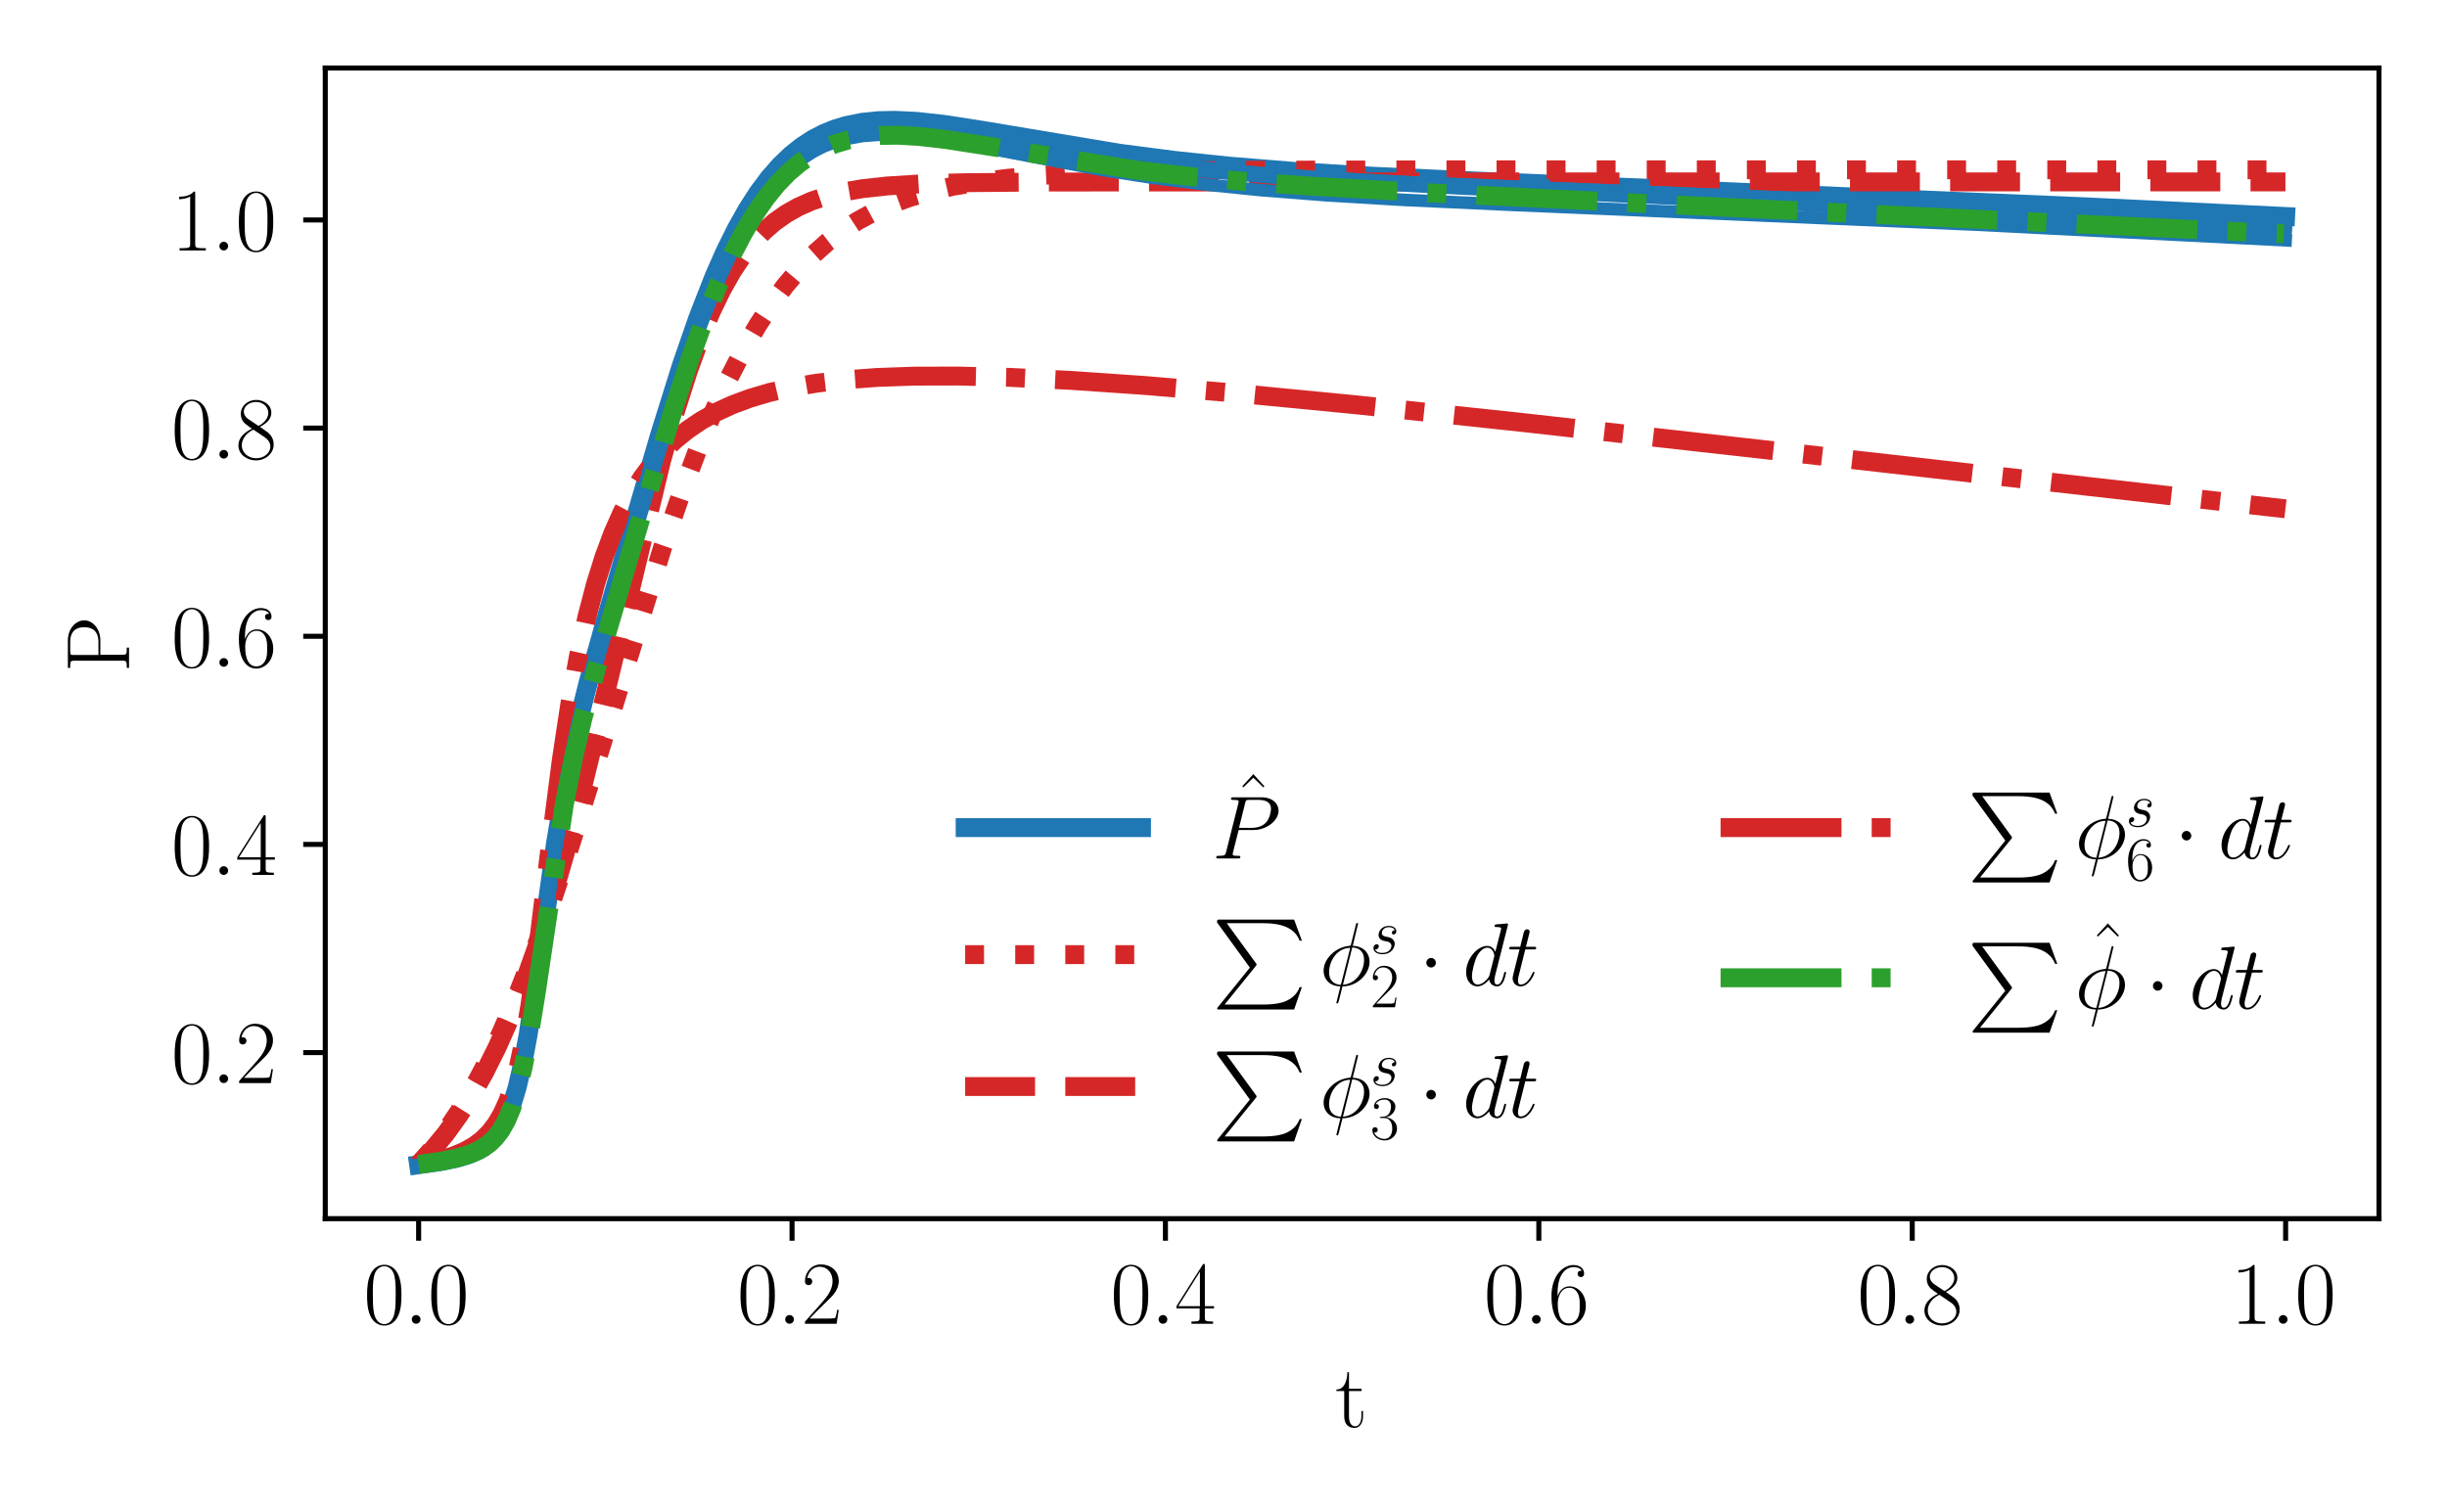 <?xml version="1.0" encoding="utf-8" standalone="no"?>
<!DOCTYPE svg PUBLIC "-//W3C//DTD SVG 1.1//EN"
  "http://www.w3.org/Graphics/SVG/1.1/DTD/svg11.dtd">
<svg xmlns:xlink="http://www.w3.org/1999/xlink" width="388.543pt" height="240.133pt" viewBox="0 0 388.543 240.133" xmlns="http://www.w3.org/2000/svg" version="1.1">
 <defs>
  <style type="text/css">*{stroke-linejoin: round; stroke-linecap: butt}</style>
 </defs>
 <g id="figure_1">
  <g id="patch_1">
   <path d="M 0 240.133 
L 388.543 240.133 
L 388.543 0 
L 0 0 
z
" style="fill: #ffffff"/>
  </g>
  <g id="axes_1">
   <g id="patch_2">
    <path d="M 51.648 193.537 
L 377.743 193.537 
L 377.743 10.8 
L 51.648 10.8 
z
" style="fill: #ffffff"/>
   </g>
   <g id="matplotlib.axis_1">
    <g id="xtick_1">
     <g id="line2d_1">
      <defs>
       <path id="m801ca5f533" d="M 0 0 
L 0 3.5 
" style="stroke: #000000; stroke-width: 0.8"/>
      </defs>
      <g>
       <use xlink:href="#m801ca5f533" x="66.471" y="193.537" style="stroke: #000000; stroke-width: 0.8"/>
      </g>
     </g>
     <g id="text_1">
      <!-- $\mathdefault{0.0}$ -->
      <g transform="translate(57.746 210.223) scale(0.14 -0.14)">
       <defs>
        <path id="CMR17-30" d="M 2688 2025 
C 2688 2416 2682 3080 2413 3591 
C 2176 4039 1798 4198 1466 4198 
C 1158 4198 768 4058 525 3597 
C 269 3118 243 2524 243 2025 
C 243 1661 250 1106 448 619 
C 723 -39 1216 -128 1466 -128 
C 1760 -128 2208 -7 2470 600 
C 2662 1042 2688 1559 2688 2025 
z
M 1466 -26 
C 1056 -26 813 325 723 812 
C 653 1188 653 1738 653 2096 
C 653 2588 653 2997 736 3387 
C 858 3929 1216 4096 1466 4096 
C 1728 4096 2067 3923 2189 3400 
C 2272 3036 2278 2607 2278 2096 
C 2278 1680 2278 1169 2202 792 
C 2067 95 1690 -26 1466 -26 
z
" transform="scale(0.016)"/>
        <path id="CMMI12-3a" d="M 1178 307 
C 1178 492 1024 619 870 619 
C 685 619 557 466 557 313 
C 557 128 710 0 864 0 
C 1050 0 1178 153 1178 307 
z
" transform="scale(0.016)"/>
       </defs>
       <use xlink:href="#CMR17-30" transform="scale(0.996)"/>
       <use xlink:href="#CMMI12-3a" transform="translate(45.69 0) scale(0.996)"/>
       <use xlink:href="#CMR17-30" transform="translate(72.788 0) scale(0.996)"/>
      </g>
     </g>
    </g>
    <g id="xtick_2">
     <g id="line2d_2">
      <g>
       <use xlink:href="#m801ca5f533" x="125.761" y="193.537" style="stroke: #000000; stroke-width: 0.8"/>
      </g>
     </g>
     <g id="text_2">
      <!-- $\mathdefault{0.2}$ -->
      <g transform="translate(117.036 210.223) scale(0.14 -0.14)">
       <defs>
        <path id="CMR17-32" d="M 2669 989 
L 2554 989 
C 2490 536 2438 459 2413 420 
C 2381 369 1920 369 1830 369 
L 602 369 
C 832 619 1280 1072 1824 1597 
C 2214 1967 2669 2402 2669 3035 
C 2669 3790 2067 4224 1395 4224 
C 691 4224 262 3604 262 3030 
C 262 2780 448 2748 525 2748 
C 589 2748 781 2787 781 3010 
C 781 3207 614 3264 525 3264 
C 486 3264 448 3258 422 3245 
C 544 3790 915 4058 1306 4058 
C 1862 4058 2227 3617 2227 3035 
C 2227 2479 1901 2000 1536 1584 
L 262 146 
L 262 0 
L 2515 0 
L 2669 989 
z
" transform="scale(0.016)"/>
       </defs>
       <use xlink:href="#CMR17-30" transform="scale(0.996)"/>
       <use xlink:href="#CMMI12-3a" transform="translate(45.69 0) scale(0.996)"/>
       <use xlink:href="#CMR17-32" transform="translate(72.788 0) scale(0.996)"/>
      </g>
     </g>
    </g>
    <g id="xtick_3">
     <g id="line2d_3">
      <g>
       <use xlink:href="#m801ca5f533" x="185.051" y="193.537" style="stroke: #000000; stroke-width: 0.8"/>
      </g>
     </g>
     <g id="text_3">
      <!-- $\mathdefault{0.4}$ -->
      <g transform="translate(176.325 210.223) scale(0.14 -0.14)">
       <defs>
        <path id="CMR17-34" d="M 2150 4122 
C 2150 4256 2144 4256 2029 4256 
L 128 1254 
L 128 1088 
L 1779 1088 
L 1779 457 
C 1779 224 1766 160 1318 160 
L 1197 160 
L 1197 0 
C 1402 0 1747 0 1965 0 
C 2182 0 2528 0 2733 0 
L 2733 160 
L 2611 160 
C 2163 160 2150 224 2150 457 
L 2150 1088 
L 2803 1088 
L 2803 1254 
L 2150 1254 
L 2150 4122 
z
M 1798 3703 
L 1798 1254 
L 256 1254 
L 1798 3703 
z
" transform="scale(0.016)"/>
       </defs>
       <use xlink:href="#CMR17-30" transform="scale(0.996)"/>
       <use xlink:href="#CMMI12-3a" transform="translate(45.69 0) scale(0.996)"/>
       <use xlink:href="#CMR17-34" transform="translate(72.788 0) scale(0.996)"/>
      </g>
     </g>
    </g>
    <g id="xtick_4">
     <g id="line2d_4">
      <g>
       <use xlink:href="#m801ca5f533" x="244.341" y="193.537" style="stroke: #000000; stroke-width: 0.8"/>
      </g>
     </g>
     <g id="text_4">
      <!-- $\mathdefault{0.6}$ -->
      <g transform="translate(235.615 210.223) scale(0.14 -0.14)">
       <defs>
        <path id="CMR17-36" d="M 678 2176 
C 678 3690 1395 4032 1811 4032 
C 1946 4032 2272 4009 2400 3776 
C 2298 3776 2106 3776 2106 3553 
C 2106 3381 2246 3323 2336 3323 
C 2394 3323 2566 3348 2566 3560 
C 2566 3954 2246 4179 1805 4179 
C 1043 4179 243 3390 243 1984 
C 243 253 966 -128 1478 -128 
C 2099 -128 2688 427 2688 1283 
C 2688 2081 2170 2662 1517 2662 
C 1126 2662 838 2407 678 1960 
L 678 2176 
z
M 1478 25 
C 691 25 691 1200 691 1436 
C 691 1896 909 2560 1504 2560 
C 1613 2560 1926 2560 2138 2120 
C 2253 1870 2253 1609 2253 1289 
C 2253 944 2253 690 2118 434 
C 1978 171 1773 25 1478 25 
z
" transform="scale(0.016)"/>
       </defs>
       <use xlink:href="#CMR17-30" transform="scale(0.996)"/>
       <use xlink:href="#CMMI12-3a" transform="translate(45.69 0) scale(0.996)"/>
       <use xlink:href="#CMR17-36" transform="translate(72.788 0) scale(0.996)"/>
      </g>
     </g>
    </g>
    <g id="xtick_5">
     <g id="line2d_5">
      <g>
       <use xlink:href="#m801ca5f533" x="303.631" y="193.537" style="stroke: #000000; stroke-width: 0.8"/>
      </g>
     </g>
     <g id="text_5">
      <!-- $\mathdefault{0.8}$ -->
      <g transform="translate(294.905 210.223) scale(0.14 -0.14)">
       <defs>
        <path id="CMR17-38" d="M 1741 2264 
C 2144 2467 2554 2773 2554 3263 
C 2554 3841 1990 4179 1472 4179 
C 890 4179 378 3759 378 3180 
C 378 3021 416 2747 666 2505 
C 730 2442 998 2251 1171 2130 
C 883 1983 211 1634 211 934 
C 211 279 838 -128 1459 -128 
C 2144 -128 2720 362 2720 1010 
C 2720 1590 2330 1857 2074 2029 
L 1741 2264 
z
M 902 2822 
C 851 2854 595 3051 595 3351 
C 595 3739 998 4032 1459 4032 
C 1965 4032 2336 3676 2336 3262 
C 2336 2669 1670 2331 1638 2331 
C 1632 2331 1626 2331 1574 2370 
L 902 2822 
z
M 2080 1519 
C 2176 1449 2483 1240 2483 851 
C 2483 381 2010 25 1472 25 
C 890 25 448 438 448 940 
C 448 1443 838 1862 1280 2060 
L 2080 1519 
z
" transform="scale(0.016)"/>
       </defs>
       <use xlink:href="#CMR17-30" transform="scale(0.996)"/>
       <use xlink:href="#CMMI12-3a" transform="translate(45.69 0) scale(0.996)"/>
       <use xlink:href="#CMR17-38" transform="translate(72.788 0) scale(0.996)"/>
      </g>
     </g>
    </g>
    <g id="xtick_6">
     <g id="line2d_6">
      <g>
       <use xlink:href="#m801ca5f533" x="362.92" y="193.537" style="stroke: #000000; stroke-width: 0.8"/>
      </g>
     </g>
     <g id="text_6">
      <!-- $\mathdefault{1.0}$ -->
      <g transform="translate(354.195 210.223) scale(0.14 -0.14)">
       <defs>
        <path id="CMR17-31" d="M 1702 4058 
C 1702 4192 1696 4192 1606 4192 
C 1357 3916 979 3827 621 3827 
C 602 3827 570 3827 563 3808 
C 557 3795 557 3782 557 3648 
C 755 3648 1088 3686 1344 3839 
L 1344 461 
C 1344 236 1331 160 781 160 
L 589 160 
L 589 0 
C 896 0 1216 0 1523 0 
C 1830 0 2150 0 2458 0 
L 2458 160 
L 2266 160 
C 1715 160 1702 230 1702 458 
L 1702 4058 
z
" transform="scale(0.016)"/>
       </defs>
       <use xlink:href="#CMR17-31" transform="scale(0.996)"/>
       <use xlink:href="#CMMI12-3a" transform="translate(45.69 0) scale(0.996)"/>
       <use xlink:href="#CMR17-30" transform="translate(72.788 0) scale(0.996)"/>
      </g>
     </g>
    </g>
    <g id="text_7">
     <!-- t -->
     <g transform="translate(212.04 226.621) scale(0.14 -0.14)">
      <defs>
       <path id="CMR17-74" d="M 966 2560 
L 1862 2560 
L 1862 2725 
L 966 2725 
L 966 3904 
L 851 3904 
C 838 3245 614 2668 70 2668 
L 70 2560 
L 627 2560 
L 627 771 
C 627 650 627 -64 1370 -64 
C 1747 -64 1965 306 1965 777 
L 1965 1140 
L 1850 1140 
L 1850 783 
C 1850 344 1677 51 1408 51 
C 1222 51 966 178 966 758 
L 966 2560 
z
" transform="scale(0.016)"/>
      </defs>
      <use xlink:href="#CMR17-74" transform="scale(0.996)"/>
     </g>
    </g>
   </g>
   <g id="matplotlib.axis_2">
    <g id="ytick_1">
     <g id="line2d_7">
      <defs>
       <path id="me1c09def77" d="M 0 0 
L -3.5 0 
" style="stroke: #000000; stroke-width: 0.8"/>
      </defs>
      <g>
       <use xlink:href="#me1c09def77" x="51.648" y="167.159" style="stroke: #000000; stroke-width: 0.8"/>
      </g>
     </g>
     <g id="text_8">
      <!-- $\mathdefault{0.2}$ -->
      <g transform="translate(27.198 172.002) scale(0.14 -0.14)">
       <use xlink:href="#CMR17-30" transform="scale(0.996)"/>
       <use xlink:href="#CMMI12-3a" transform="translate(45.69 0) scale(0.996)"/>
       <use xlink:href="#CMR17-32" transform="translate(72.788 0) scale(0.996)"/>
      </g>
     </g>
    </g>
    <g id="ytick_2">
     <g id="line2d_8">
      <g>
       <use xlink:href="#me1c09def77" x="51.648" y="134.102" style="stroke: #000000; stroke-width: 0.8"/>
      </g>
     </g>
     <g id="text_9">
      <!-- $\mathdefault{0.4}$ -->
      <g transform="translate(27.198 138.945) scale(0.14 -0.14)">
       <use xlink:href="#CMR17-30" transform="scale(0.996)"/>
       <use xlink:href="#CMMI12-3a" transform="translate(45.69 0) scale(0.996)"/>
       <use xlink:href="#CMR17-34" transform="translate(72.788 0) scale(0.996)"/>
      </g>
     </g>
    </g>
    <g id="ytick_3">
     <g id="line2d_9">
      <g>
       <use xlink:href="#me1c09def77" x="51.648" y="101.045" style="stroke: #000000; stroke-width: 0.8"/>
      </g>
     </g>
     <g id="text_10">
      <!-- $\mathdefault{0.6}$ -->
      <g transform="translate(27.198 105.888) scale(0.14 -0.14)">
       <use xlink:href="#CMR17-30" transform="scale(0.996)"/>
       <use xlink:href="#CMMI12-3a" transform="translate(45.69 0) scale(0.996)"/>
       <use xlink:href="#CMR17-36" transform="translate(72.788 0) scale(0.996)"/>
      </g>
     </g>
    </g>
    <g id="ytick_4">
     <g id="line2d_10">
      <g>
       <use xlink:href="#me1c09def77" x="51.648" y="67.988" style="stroke: #000000; stroke-width: 0.8"/>
      </g>
     </g>
     <g id="text_11">
      <!-- $\mathdefault{0.8}$ -->
      <g transform="translate(27.198 72.831) scale(0.14 -0.14)">
       <use xlink:href="#CMR17-30" transform="scale(0.996)"/>
       <use xlink:href="#CMMI12-3a" transform="translate(45.69 0) scale(0.996)"/>
       <use xlink:href="#CMR17-38" transform="translate(72.788 0) scale(0.996)"/>
      </g>
     </g>
    </g>
    <g id="ytick_5">
     <g id="line2d_11">
      <g>
       <use xlink:href="#me1c09def77" x="51.648" y="34.93" style="stroke: #000000; stroke-width: 0.8"/>
      </g>
     </g>
     <g id="text_12">
      <!-- $\mathdefault{1.0}$ -->
      <g transform="translate(27.198 39.773) scale(0.14 -0.14)">
       <use xlink:href="#CMR17-31" transform="scale(0.996)"/>
       <use xlink:href="#CMMI12-3a" transform="translate(45.69 0) scale(0.996)"/>
       <use xlink:href="#CMR17-30" transform="translate(72.788 0) scale(0.996)"/>
      </g>
     </g>
    </g>
    <g id="text_13">
     <!-- P -->
     <g transform="translate(20.486 106.814) rotate(-90) scale(0.14 -0.14)">
      <defs>
       <path id="CMR17-50" d="M 1267 2042 
L 2291 2042 
C 3117 2042 3718 2578 3718 3184 
C 3718 3791 3130 4352 2291 4352 
L 333 4352 
L 333 4186 
C 774 4186 845 4186 845 3899 
L 845 446 
C 845 160 774 160 333 160 
L 333 0 
C 518 0 858 0 1056 0 
C 1254 0 1594 0 1779 0 
L 1779 160 
C 1338 160 1267 160 1267 446 
L 1267 2042 
z
M 1254 2176 
L 1254 3938 
C 1254 4155 1267 4186 1523 4186 
L 2170 4186 
C 2995 4186 3232 3714 3232 3184 
C 3232 2604 2950 2176 2170 2176 
L 1254 2176 
z
" transform="scale(0.016)"/>
      </defs>
      <use xlink:href="#CMR17-50" transform="scale(0.996)"/>
     </g>
    </g>
   </g>
   <g id="line2d_12">
    <path d="M 66.471 184.967 
L 69.948 184.47 
L 72.557 183.928 
L 74.295 183.412 
L 76.034 182.654 
L 76.903 182.124 
L 77.772 181.439 
L 78.642 180.536 
L 79.511 179.331 
L 80.381 177.714 
L 81.25 175.545 
L 82.119 172.673 
L 82.989 168.961 
L 83.858 164.338 
L 85.597 152.74 
L 88.205 133.935 
L 89.943 123.548 
L 91.682 115.227 
L 93.421 108.256 
L 96.029 98.918 
L 104.723 69.106 
L 108.2 58.008 
L 110.808 50.482 
L 113.416 43.816 
L 115.155 39.888 
L 116.893 36.38 
L 118.633 33.284 
L 120.371 30.584 
L 122.11 28.258 
L 123.849 26.276 
L 125.587 24.61 
L 127.326 23.228 
L 129.065 22.1 
L 130.803 21.196 
L 132.542 20.49 
L 134.281 19.956 
L 136.889 19.426 
L 139.497 19.163 
L 142.105 19.108 
L 145.582 19.277 
L 149.929 19.754 
L 156.014 20.699 
L 177.749 24.335 
L 186.442 25.466 
L 195.135 26.377 
L 205.568 27.227 
L 217.739 27.975 
L 234.257 28.743 
L 331.624 32.865 
L 362.92 34.38 
L 362.92 34.38 
" clip-path="url(#p32fa4fc9b9)" style="fill: none; stroke: #1f77b4; stroke-width: 3; stroke-linecap: square"/>
   </g>
   <g id="line2d_13">
    <path d="M 66.471 184.918 
L 68.635 182.441 
L 70.769 179.657 
L 72.904 176.503 
L 75.068 172.899 
L 77.262 168.804 
L 79.515 164.116 
L 81.857 158.718 
L 84.317 152.477 
L 86.985 145.088 
L 90.009 136.032 
L 93.744 124.096 
L 105.187 87.01 
L 108.211 78.257 
L 110.909 71.108 
L 113.399 65.12 
L 115.771 59.979 
L 118.053 55.548 
L 120.277 51.703 
L 122.47 48.341 
L 124.664 45.38 
L 126.858 42.785 
L 129.081 40.496 
L 131.364 38.465 
L 133.706 36.678 
L 136.137 35.101 
L 138.686 33.71 
L 141.413 32.475 
L 144.378 31.381 
L 147.609 30.43 
L 151.226 29.601 
L 155.317 28.897 
L 160.09 28.308 
L 165.87 27.827 
L 173.222 27.455 
L 183.035 27.194 
L 198.124 27.034 
L 231.742 26.966 
L 362.891 26.965 
L 362.891 26.965 
" clip-path="url(#p32fa4fc9b9)" style="fill: none; stroke-dasharray: 3,4.95; stroke-dashoffset: 0; stroke: #d62728; stroke-width: 3"/>
   </g>
   <g id="line2d_14">
    <path d="M 66.471 184.918 
L 68.665 182.592 
L 70.799 179.999 
L 72.874 177.125 
L 74.92 173.909 
L 76.965 170.269 
L 78.981 166.225 
L 81.027 161.615 
L 83.102 156.374 
L 85.207 150.446 
L 87.4 143.589 
L 89.713 135.615 
L 92.262 125.997 
L 95.286 113.675 
L 105.039 73.177 
L 107.292 65.204 
L 109.308 58.869 
L 111.176 53.719 
L 112.925 49.527 
L 114.614 46.033 
L 116.274 43.095 
L 117.935 40.604 
L 119.595 38.509 
L 121.284 36.732 
L 123.004 35.241 
L 124.812 33.963 
L 126.739 32.872 
L 128.844 31.94 
L 131.186 31.15 
L 133.824 30.499 
L 136.967 29.96 
L 140.821 29.537 
L 145.86 29.223 
L 153.123 29.015 
L 165.693 28.909 
L 206.069 28.886 
L 362.891 28.886 
L 362.891 28.886 
" clip-path="url(#p32fa4fc9b9)" style="fill: none; stroke-dasharray: 11.1,4.8; stroke-dashoffset: 0; stroke: #d62728; stroke-width: 3"/>
   </g>
   <g id="line2d_15">
    <path d="M 66.471 184.918 
L 69.524 184.305 
L 71.866 183.619 
L 73.734 182.851 
L 75.276 181.985 
L 76.58 181.003 
L 77.736 179.853 
L 78.774 178.5 
L 79.722 176.886 
L 80.612 174.925 
L 81.471 172.474 
L 82.331 169.315 
L 83.191 165.286 
L 84.139 159.704 
L 85.266 151.612 
L 87.252 135.292 
L 89.12 120.748 
L 90.543 111.38 
L 91.877 104.035 
L 93.211 97.913 
L 94.545 92.81 
L 95.908 88.447 
L 97.331 84.633 
L 98.784 81.362 
L 100.296 78.491 
L 101.897 75.927 
L 103.557 73.683 
L 105.306 71.684 
L 107.173 69.884 
L 109.189 68.253 
L 111.353 66.79 
L 113.695 65.478 
L 116.245 64.304 
L 119.061 63.255 
L 122.203 62.325 
L 125.702 61.525 
L 129.644 60.856 
L 134.15 60.322 
L 139.279 59.943 
L 145.238 59.733 
L 152.145 59.718 
L 160.327 59.929 
L 170.139 60.415 
L 181.879 61.224 
L 196.612 62.471 
L 215.348 64.289 
L 241.613 67.08 
L 283.353 71.769 
L 362.891 80.805 
L 362.891 80.805 
" clip-path="url(#p32fa4fc9b9)" style="fill: none; stroke-dasharray: 19.2,4.8,3,4.8; stroke-dashoffset: 0; stroke: #d62728; stroke-width: 3"/>
   </g>
   <g id="line2d_16">
    <path d="M 66.471 185.081 
L 69.948 184.601 
L 72.557 184.076 
L 74.295 183.574 
L 76.034 182.837 
L 76.903 182.321 
L 77.772 181.654 
L 78.642 180.775 
L 79.511 179.601 
L 80.381 178.025 
L 81.25 175.912 
L 82.119 173.111 
L 82.989 169.487 
L 83.858 164.968 
L 85.597 153.593 
L 88.205 135.055 
L 89.943 124.788 
L 91.682 116.567 
L 93.421 109.691 
L 96.029 100.487 
L 105.592 68.124 
L 108.2 59.917 
L 110.808 52.399 
L 113.416 45.732 
L 115.155 41.801 
L 116.893 38.292 
L 118.633 35.197 
L 120.371 32.503 
L 122.11 30.186 
L 123.849 28.219 
L 125.587 26.571 
L 127.326 25.213 
L 129.065 24.113 
L 130.803 23.241 
L 132.542 22.57 
L 134.281 22.073 
L 136.889 21.605 
L 139.497 21.407 
L 142.105 21.42 
L 145.582 21.68 
L 149.929 22.272 
L 156.014 23.371 
L 175.14 27.015 
L 182.964 28.226 
L 191.658 29.329 
L 200.351 30.206 
L 210.784 31.023 
L 222.955 31.748 
L 240.342 32.544 
L 313.367 35.657 
L 362.92 38.163 
L 362.92 38.163 
" clip-path="url(#p32fa4fc9b9)" style="fill: none; stroke: #1f77b4; stroke-width: 2; stroke-linecap: square"/>
   </g>
   <g id="line2d_17">
    <path d="M 66.471 184.972 
L 69.948 184.474 
L 72.557 183.929 
L 74.295 183.407 
L 76.034 182.64 
L 76.903 182.103 
L 77.772 181.409 
L 78.642 180.494 
L 79.511 179.273 
L 80.381 177.635 
L 81.25 175.441 
L 82.119 172.538 
L 82.989 168.793 
L 83.858 164.14 
L 85.597 152.503 
L 88.205 133.717 
L 89.943 123.352 
L 91.682 115.038 
L 93.421 108.063 
L 96.029 98.708 
L 104.723 68.89 
L 108.2 57.821 
L 110.808 50.325 
L 113.416 43.695 
L 115.155 39.794 
L 116.893 36.314 
L 118.633 33.247 
L 120.371 30.577 
L 122.11 28.28 
L 123.849 26.328 
L 125.587 24.692 
L 127.326 23.339 
L 129.065 22.24 
L 130.803 21.365 
L 132.542 20.687 
L 135.15 19.983 
L 137.758 19.587 
L 140.366 19.436 
L 143.844 19.519 
L 147.321 19.837 
L 152.537 20.584 
L 161.23 22.138 
L 173.402 24.281 
L 182.095 25.565 
L 190.789 26.609 
L 200.351 27.509 
L 210.784 28.256 
L 223.825 28.954 
L 243.819 29.773 
L 281.201 31.299 
L 306.413 32.584 
L 341.187 34.609 
L 362.92 35.901 
L 362.92 35.901 
" clip-path="url(#p32fa4fc9b9)" style="fill: none; stroke: #1f77b4; stroke-width: 2; stroke-linecap: square"/>
   </g>
   <g id="line2d_18">
    <path d="M 66.471 185.231 
L 69.948 184.746 
L 72.557 184.219 
L 74.295 183.716 
L 76.034 182.978 
L 76.903 182.461 
L 77.772 181.792 
L 78.642 180.912 
L 79.511 179.737 
L 80.381 178.158 
L 81.25 176.04 
L 82.119 173.235 
L 82.989 169.608 
L 83.858 165.088 
L 85.597 153.74 
L 88.205 135.327 
L 89.943 125.158 
L 91.682 117.019 
L 93.421 110.202 
L 96.029 101.06 
L 106.461 66.01 
L 109.069 57.997 
L 111.677 50.712 
L 114.285 44.292 
L 116.024 40.522 
L 117.763 37.164 
L 119.502 34.206 
L 121.241 31.633 
L 122.979 29.419 
L 124.718 27.536 
L 126.457 25.954 
L 128.195 24.645 
L 129.934 23.577 
L 131.673 22.723 
L 133.412 22.057 
L 136.02 21.356 
L 138.628 20.949 
L 141.236 20.776 
L 144.713 20.818 
L 148.19 21.084 
L 153.406 21.746 
L 162.1 23.155 
L 175.14 25.248 
L 183.834 26.411 
L 192.527 27.362 
L 202.09 28.193 
L 214.261 29.009 
L 230.779 29.865 
L 298.588 33.146 
L 362.92 36.585 
L 362.92 36.585 
" clip-path="url(#p32fa4fc9b9)" style="fill: none; stroke: #1f77b4; stroke-width: 2; stroke-linecap: square"/>
   </g>
   <g id="line2d_19">
    <path d="M 66.471 184.972 
L 69.948 184.474 
L 72.557 183.929 
L 74.295 183.407 
L 76.034 182.64 
L 76.903 182.103 
L 77.772 181.409 
L 78.642 180.494 
L 79.511 179.273 
L 80.381 177.635 
L 81.25 175.441 
L 82.119 172.538 
L 82.989 168.793 
L 83.858 164.14 
L 85.597 152.503 
L 88.205 133.717 
L 89.943 123.352 
L 91.682 115.038 
L 93.421 108.063 
L 96.029 98.708 
L 104.723 68.89 
L 108.2 57.821 
L 110.808 50.325 
L 113.416 43.695 
L 115.155 39.794 
L 116.893 36.314 
L 118.633 33.247 
L 120.371 30.577 
L 122.11 28.28 
L 123.849 26.328 
L 125.587 24.692 
L 127.326 23.339 
L 129.065 22.24 
L 130.803 21.365 
L 132.542 20.687 
L 135.15 19.983 
L 137.758 19.587 
L 140.366 19.436 
L 143.844 19.519 
L 147.321 19.837 
L 152.537 20.584 
L 161.23 22.138 
L 173.402 24.281 
L 182.095 25.565 
L 190.789 26.609 
L 200.351 27.509 
L 210.784 28.256 
L 223.825 28.954 
L 243.819 29.773 
L 281.201 31.299 
L 306.413 32.584 
L 341.187 34.609 
L 362.92 35.901 
L 362.92 35.901 
" clip-path="url(#p32fa4fc9b9)" style="fill: none; stroke: #1f77b4; stroke-width: 2; stroke-linecap: square"/>
   </g>
   <g id="line2d_20">
    <path d="M 66.471 184.918 
L 70.325 184.369 
L 72.993 183.789 
L 75.068 183.113 
L 76.55 182.386 
L 77.736 181.545 
L 78.625 180.682 
L 79.515 179.533 
L 80.404 177.977 
L 81.293 175.873 
L 82.183 173.074 
L 83.072 169.461 
L 83.961 164.948 
L 85.147 157.62 
L 89.594 127.813 
L 91.076 120.334 
L 92.559 114.053 
L 94.634 106.426 
L 99.08 91.28 
L 107.085 64.553 
L 109.753 56.503 
L 112.124 50.008 
L 114.199 44.91 
L 116.274 40.393 
L 118.053 36.993 
L 119.832 34.018 
L 121.611 31.451 
L 123.389 29.263 
L 125.168 27.426 
L 126.947 25.911 
L 128.725 24.686 
L 130.504 23.714 
L 132.579 22.853 
L 134.654 22.235 
L 137.026 21.774 
L 139.694 21.511 
L 142.658 21.475 
L 145.919 21.667 
L 150.07 22.143 
L 156.295 23.101 
L 180.604 27.045 
L 188.608 27.994 
L 197.502 28.81 
L 208.767 29.606 
L 226.257 30.592 
L 265.981 32.551 
L 362.624 37.123 
L 362.624 37.123 
" clip-path="url(#p32fa4fc9b9)" style="fill: none; stroke-dasharray: 19.2,4.8,3,4.8; stroke-dashoffset: 0; stroke: #2ca02c; stroke-width: 3"/>
   </g>
   <g id="patch_3">
    <path d="M 51.648 193.537 
L 51.648 10.8 
" style="fill: none; stroke: #000000; stroke-width: 0.8; stroke-linejoin: miter; stroke-linecap: square"/>
   </g>
   <g id="patch_4">
    <path d="M 377.743 193.537 
L 377.743 10.8 
" style="fill: none; stroke: #000000; stroke-width: 0.8; stroke-linejoin: miter; stroke-linecap: square"/>
   </g>
   <g id="patch_5">
    <path d="M 51.648 193.537 
L 377.743 193.537 
" style="fill: none; stroke: #000000; stroke-width: 0.8; stroke-linejoin: miter; stroke-linecap: square"/>
   </g>
   <g id="patch_6">
    <path d="M 51.648 10.8 
L 377.743 10.8 
" style="fill: none; stroke: #000000; stroke-width: 0.8; stroke-linejoin: miter; stroke-linecap: square"/>
   </g>
   <g id="legend_1">
    <g id="line2d_21">
     <path d="M 153.249 131.429 
L 167.249 131.429 
L 181.249 131.429 
" style="fill: none; stroke: #1f77b4; stroke-width: 3; stroke-linecap: square"/>
    </g>
    <g id="text_14">
     <!-- $\hat{P}$ -->
     <g transform="translate(192.449 136.329) scale(0.14 -0.14)">
      <defs>
       <path id="CMR17-5e" d="M 1466 4421 
L 678 3555 
L 755 3478 
L 1466 4166 
L 2176 3478 
L 2253 3555 
L 1466 4421 
z
" transform="scale(0.016)"/>
       <path id="CMMI12-50" d="M 1894 2023 
L 2970 2023 
C 3853 2023 4736 2673 4736 3401 
C 4736 3898 4314 4352 3507 4352 
L 1530 4352 
C 1408 4352 1350 4352 1350 4231 
C 1350 4167 1408 4167 1504 4167 
C 1894 4167 1894 4116 1894 4046 
C 1894 4034 1894 3995 1869 3899 
L 1005 472 
C 947 249 934 185 486 185 
C 365 185 301 185 301 70 
C 301 0 358 0 397 0 
C 518 0 646 0 768 0 
L 1517 0 
C 1638 0 1773 0 1894 0 
C 1946 0 2016 0 2016 121 
C 2016 185 1958 185 1862 185 
C 1478 185 1472 230 1472 293 
C 1472 325 1478 369 1485 401 
L 1894 2023 
z
M 2355 3930 
C 2413 4167 2438 4167 2688 4167 
L 3322 4167 
C 3802 4167 4198 4013 4198 3535 
C 4198 3369 4115 2827 3821 2534 
C 3712 2419 3405 2176 2822 2176 
L 1920 2176 
L 2355 3930 
z
" transform="scale(0.016)"/>
      </defs>
      <use xlink:href="#CMR17-5e" transform="translate(23.497 25.19) scale(0.996)"/>
      <use xlink:href="#CMMI12-50" transform="scale(0.996)"/>
     </g>
    </g>
    <g id="line2d_22">
     <path d="M 153.249 151.602 
L 167.249 151.602 
L 181.249 151.602 
" style="fill: none; stroke-dasharray: 3,4.95; stroke-dashoffset: 0; stroke: #d62728; stroke-width: 3"/>
    </g>
    <g id="text_15">
     <!-- $\sum \phi^s_{2} \cdot dt$ -->
     <g transform="translate(192.449 156.502) scale(0.14 -0.14)">
      <defs>
       <path id="CMEX10-50" d="M 2694 -3418 
L 422 -6227 
C 371 -6291 365 -6304 365 -6330 
C 365 -6400 422 -6400 538 -6400 
L 5843 -6400 
L 6394 -4806 
L 6234 -4806 
C 6074 -5286 5645 -5677 5101 -5862 
C 4998 -5894 4557 -6048 3616 -6048 
L 896 -6048 
L 3117 -3302 
C 3162 -3245 3174 -3226 3174 -3200 
C 3174 -3174 3168 -3168 3130 -3110 
L 1050 -256 
L 3584 -256 
C 4314 -256 5786 -301 6234 -1498 
L 6394 -1498 
L 5843 0 
L 538 0 
C 365 0 358 -6 358 -205 
L 2694 -3418 
z
" transform="scale(0.016)"/>
       <path id="CMMI12-1e" d="M 2752 4390 
C 2752 4448 2707 4448 2688 4448 
C 2630 4448 2624 4435 2598 4326 
L 2253 2939 
C 2234 2856 2227 2849 2221 2843 
C 2214 2830 2170 2824 2157 2824 
C 1107 2734 301 1864 301 1057 
C 301 361 832 -64 1498 -64 
C 1446 -261 1402 -463 1350 -659 
C 1261 -995 1210 -1204 1210 -1229 
C 1210 -1241 1210 -1280 1274 -1280 
C 1293 -1280 1318 -1280 1331 -1254 
C 1344 -1241 1382 -1089 1408 -1008 
L 1645 -64 
C 2739 -64 3571 854 3571 1680 
C 3571 2343 3085 2816 2374 2816 
L 2752 4390 
z
M 2336 2701 
C 2758 2701 3181 2463 3181 1828 
C 3181 1097 2675 128 1677 50 
L 2336 2701 
z
M 1530 50 
C 1216 50 691 220 691 938 
C 691 1761 1274 2676 2195 2676 
L 1530 50 
z
" transform="scale(0.016)"/>
       <path id="CMMI12-73" d="M 1459 1280 
C 1568 1261 1741 1223 1779 1216 
C 1862 1192 2150 1090 2150 783 
C 2150 586 1971 70 1229 70 
C 1094 70 614 70 486 436 
C 742 404 870 603 870 745 
C 870 880 781 950 653 950 
C 512 950 326 841 326 552 
C 326 173 710 -64 1222 -64 
C 2195 -64 2483 651 2483 984 
C 2483 1079 2483 1258 2278 1462 
C 2118 1616 1965 1648 1619 1718 
C 1446 1756 1171 1814 1171 2101 
C 1171 2229 1286 2689 1894 2689 
C 2163 2689 2426 2589 2490 2368 
C 2208 2368 2195 2125 2195 2119 
C 2195 1984 2317 1946 2374 1946 
C 2464 1946 2643 2015 2643 2281 
C 2643 2545 2400 2816 1901 2816 
C 1062 2816 838 2160 838 1899 
C 838 1414 1312 1312 1459 1280 
z
" transform="scale(0.016)"/>
       <path id="CMSY10-1" d="M 1229 1619 
C 1229 1805 1075 1958 890 1958 
C 704 1958 550 1805 550 1619 
C 550 1433 704 1280 890 1280 
C 1075 1280 1229 1433 1229 1619 
z
" transform="scale(0.016)"/>
       <path id="CMMI12-64" d="M 3219 4257 
C 3226 4282 3238 4320 3238 4352 
C 3238 4416 3174 4416 3162 4416 
C 3155 4416 2842 4388 2810 4380 
C 2701 4373 2605 4358 2490 4358 
C 2330 4345 2285 4339 2285 4224 
C 2285 4160 2336 4160 2426 4160 
C 2739 4160 2746 4103 2746 4040 
C 2746 4002 2733 3952 2726 3933 
L 2336 2395 
C 2266 2561 2093 2816 1760 2816 
C 1037 2816 256 1884 256 939 
C 256 307 627 -64 1062 -64 
C 1414 -64 1715 211 1894 422 
C 1958 45 2259 -64 2451 -64 
C 2643 -64 2797 51 2912 281 
C 3014 498 3104 888 3104 913 
C 3104 945 3078 971 3040 971 
C 2982 971 2976 939 2950 843 
C 2854 466 2733 64 2470 64 
C 2285 64 2272 229 2272 357 
C 2272 382 2272 515 2317 694 
L 3219 4257 
z
M 1926 760 
C 1894 651 1894 639 1805 517 
C 1664 338 1382 64 1082 64 
C 819 64 672 300 672 677 
C 672 1028 870 1743 992 2012 
C 1210 2459 1510 2689 1760 2689 
C 2182 2689 2266 2165 2266 2114 
C 2266 2108 2246 2024 2240 2012 
L 1926 760 
z
" transform="scale(0.016)"/>
       <path id="CMMI12-74" d="M 1286 2566 
L 1875 2566 
C 1997 2566 2061 2566 2061 2681 
C 2061 2752 2022 2752 1894 2752 
L 1331 2752 
L 1568 3692 
C 1594 3781 1594 3794 1594 3840 
C 1594 3943 1510 4000 1427 4000 
C 1376 4000 1229 3981 1178 3775 
L 928 2752 
L 326 2752 
C 198 2752 141 2752 141 2630 
C 141 2566 186 2566 307 2566 
L 877 2566 
L 454 881 
C 403 658 384 594 384 511 
C 384 211 595 -64 954 -64 
C 1600 -64 1946 868 1946 912 
C 1946 951 1920 970 1882 970 
C 1869 970 1843 970 1830 944 
C 1824 938 1818 931 1773 829 
C 1638 511 1344 64 973 64 
C 781 64 768 224 768 364 
C 768 370 768 492 787 568 
L 1286 2566 
z
" transform="scale(0.016)"/>
      </defs>
      <use xlink:href="#CMEX10-50" transform="translate(0 74.72) scale(0.996)"/>
      <use xlink:href="#CMMI12-1e" transform="translate(121.766 0) scale(0.996)"/>
      <use xlink:href="#CMMI12-73" transform="translate(179.5 36.154) scale(0.697)"/>
      <use xlink:href="#CMR17-32" transform="translate(179.5 -24.74) scale(0.697)"/>
      <use xlink:href="#CMSY10-1" transform="translate(234.302 0) scale(0.996)"/>
      <use xlink:href="#CMMI12-64" transform="translate(284.116 0) scale(0.996)"/>
      <use xlink:href="#CMMI12-74" transform="translate(334.805 0) scale(0.996)"/>
     </g>
    </g>
    <g id="line2d_23">
     <path d="M 153.249 172.55 
L 167.249 172.55 
L 181.249 172.55 
" style="fill: none; stroke-dasharray: 11.1,4.8; stroke-dashoffset: 0; stroke: #d62728; stroke-width: 3"/>
    </g>
    <g id="text_16">
     <!-- $\sum \phi^s_{3} \cdot dt$ -->
     <g transform="translate(192.449 177.45) scale(0.14 -0.14)">
      <defs>
       <path id="CMR17-33" d="M 1414 2157 
C 1984 2157 2234 1662 2234 1090 
C 2234 320 1824 25 1453 25 
C 1114 25 563 194 390 693 
C 422 680 454 680 486 680 
C 640 680 755 782 755 948 
C 755 1133 614 1216 486 1216 
C 378 1216 211 1165 211 926 
C 211 335 787 -128 1466 -128 
C 2176 -128 2720 430 2720 1085 
C 2720 1707 2208 2157 1600 2227 
C 2086 2328 2554 2756 2554 3329 
C 2554 3820 2048 4179 1472 4179 
C 890 4179 378 3829 378 3329 
C 378 3110 544 3072 627 3072 
C 762 3072 877 3155 877 3321 
C 877 3486 762 3569 627 3569 
C 602 3569 570 3569 544 3557 
C 730 3959 1235 4032 1459 4032 
C 1683 4032 2106 3925 2106 3320 
C 2106 3143 2080 2828 1862 2550 
C 1670 2304 1453 2304 1242 2284 
C 1210 2284 1062 2269 1037 2269 
C 992 2263 966 2257 966 2208 
C 966 2163 973 2157 1101 2157 
L 1414 2157 
z
" transform="scale(0.016)"/>
      </defs>
      <use xlink:href="#CMEX10-50" transform="translate(0 74.72) scale(0.996)"/>
      <use xlink:href="#CMMI12-1e" transform="translate(121.766 0) scale(0.996)"/>
      <use xlink:href="#CMMI12-73" transform="translate(179.5 36.154) scale(0.697)"/>
      <use xlink:href="#CMR17-33" transform="translate(179.5 -24.74) scale(0.697)"/>
      <use xlink:href="#CMSY10-1" transform="translate(234.302 0) scale(0.996)"/>
      <use xlink:href="#CMMI12-64" transform="translate(284.116 0) scale(0.996)"/>
      <use xlink:href="#CMMI12-74" transform="translate(334.805 0) scale(0.996)"/>
     </g>
    </g>
    <g id="line2d_24">
     <path d="M 273.196 131.429 
L 287.196 131.429 
L 301.196 131.429 
" style="fill: none; stroke-dasharray: 19.2,4.8,3,4.8; stroke-dashoffset: 0; stroke: #d62728; stroke-width: 3"/>
    </g>
    <g id="text_17">
     <!-- $\sum \phi^s_{6} \cdot dt$ -->
     <g transform="translate(312.396 136.329) scale(0.14 -0.14)">
      <use xlink:href="#CMEX10-50" transform="translate(0 74.72) scale(0.996)"/>
      <use xlink:href="#CMMI12-1e" transform="translate(121.766 0) scale(0.996)"/>
      <use xlink:href="#CMMI12-73" transform="translate(179.5 36.154) scale(0.697)"/>
      <use xlink:href="#CMR17-36" transform="translate(179.5 -24.74) scale(0.697)"/>
      <use xlink:href="#CMSY10-1" transform="translate(234.302 0) scale(0.996)"/>
      <use xlink:href="#CMMI12-64" transform="translate(284.116 0) scale(0.996)"/>
      <use xlink:href="#CMMI12-74" transform="translate(334.805 0) scale(0.996)"/>
     </g>
    </g>
    <g id="line2d_25">
     <path d="M 273.196 155.283 
L 287.196 155.283 
L 301.196 155.283 
" style="fill: none; stroke-dasharray: 19.2,4.8,3,4.8; stroke-dashoffset: 0; stroke: #2ca02c; stroke-width: 3"/>
    </g>
    <g id="text_18">
     <!-- $\sum \hat{\phi} \cdot dt$ -->
     <g transform="translate(312.396 160.183) scale(0.14 -0.14)">
      <use xlink:href="#CMEX10-50" transform="translate(0 74.72) scale(0.996)"/>
      <use xlink:href="#CMR17-5e" transform="translate(135.917 26.297) scale(0.996)"/>
      <use xlink:href="#CMMI12-1e" transform="translate(121.766 0) scale(0.996)"/>
      <use xlink:href="#CMSY10-1" transform="translate(201.639 0) scale(0.996)"/>
      <use xlink:href="#CMMI12-64" transform="translate(251.453 0) scale(0.996)"/>
      <use xlink:href="#CMMI12-74" transform="translate(302.142 0) scale(0.996)"/>
     </g>
    </g>
   </g>
  </g>
 </g>
 <defs>
  <clipPath id="p32fa4fc9b9">
   <rect x="51.648" y="10.8" width="326.094" height="182.737"/>
  </clipPath>
 </defs>
</svg>
